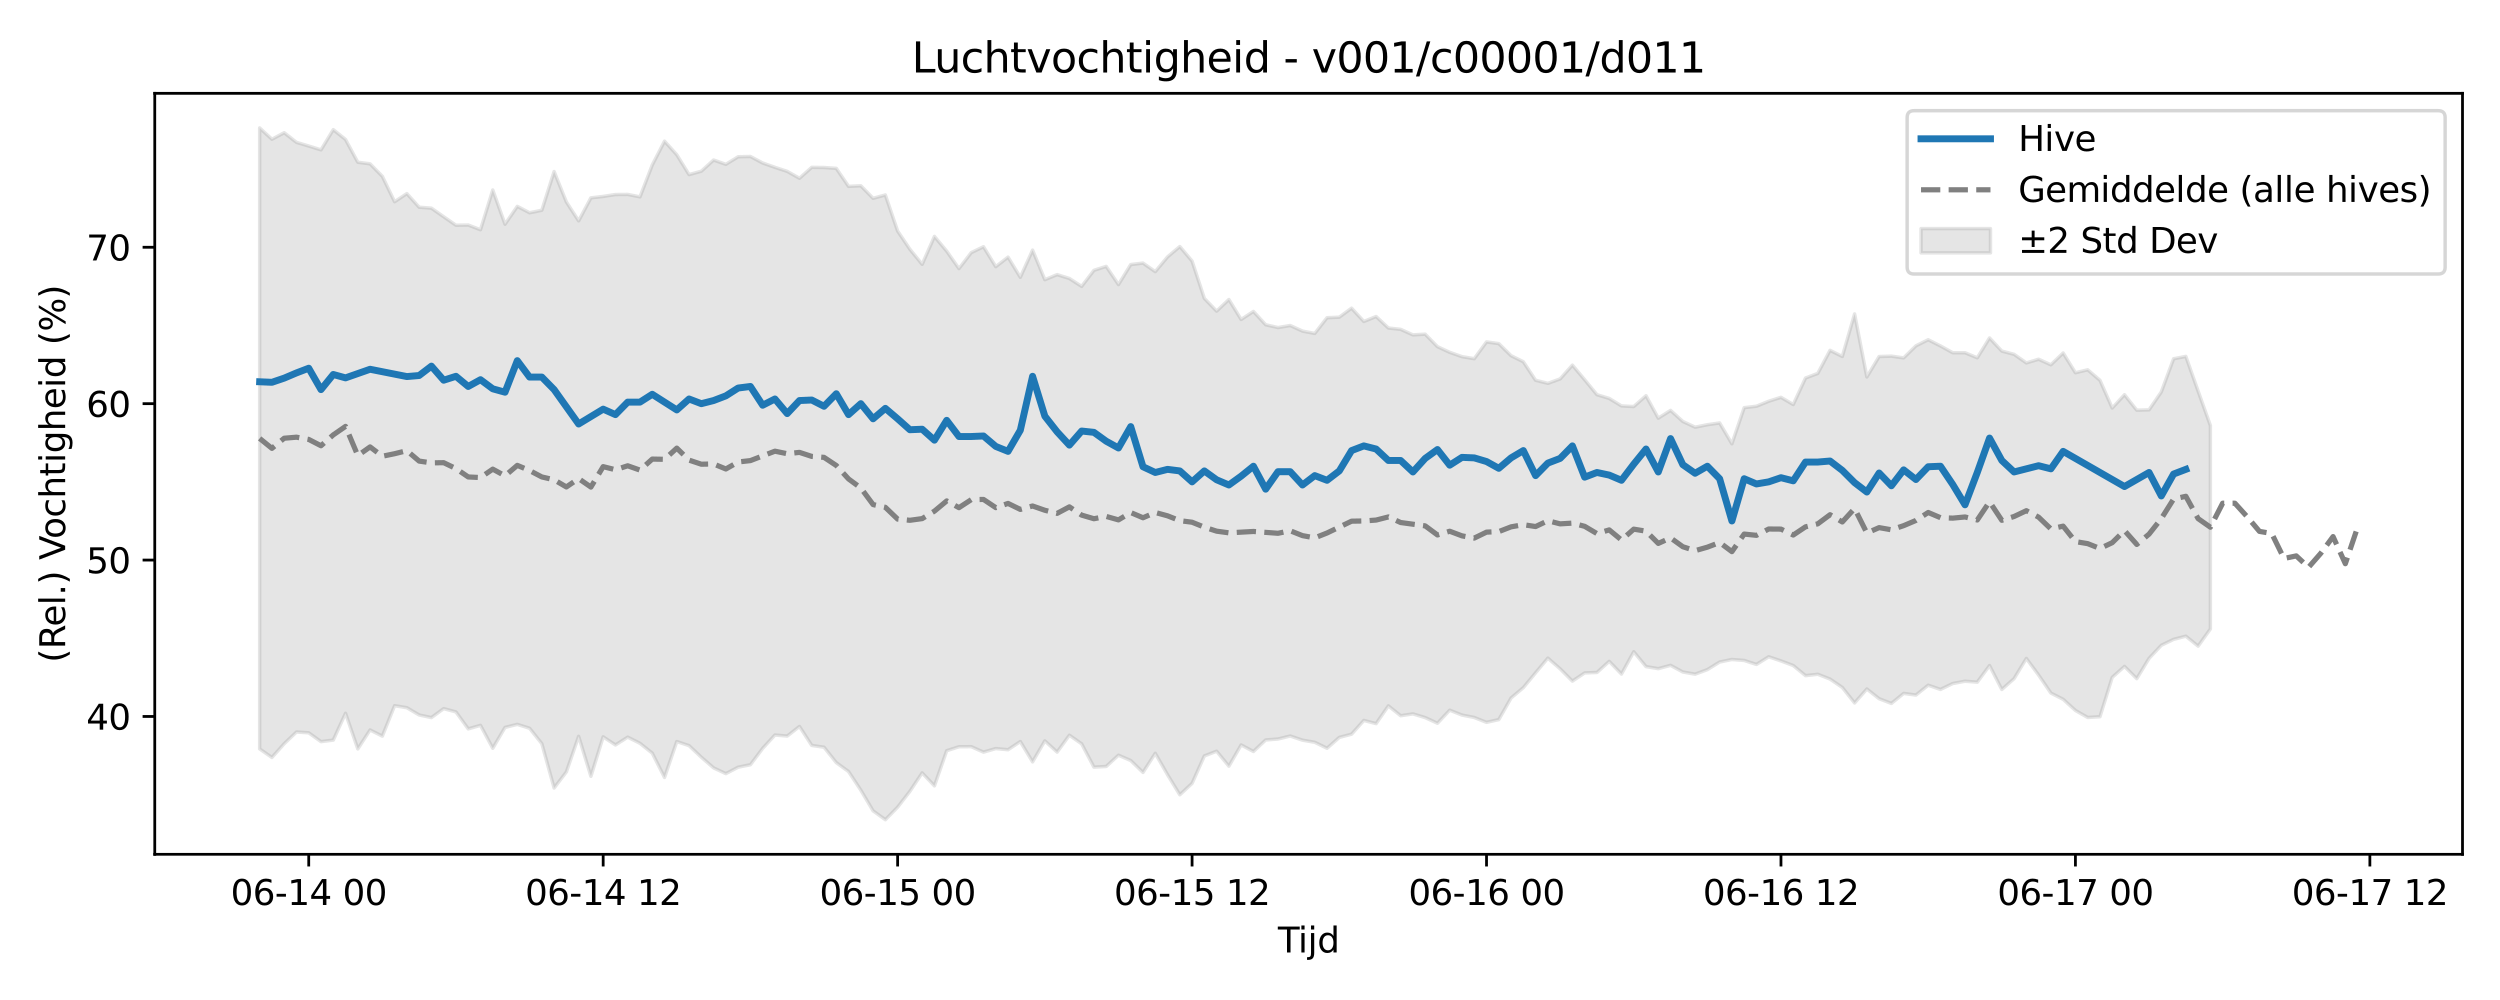 <?xml version="1.0" encoding="utf-8" standalone="no"?>
<!DOCTYPE svg PUBLIC "-//W3C//DTD SVG 1.1//EN"
  "http://www.w3.org/Graphics/SVG/1.1/DTD/svg11.dtd">
<svg xmlns:xlink="http://www.w3.org/1999/xlink" width="720pt" height="288pt" viewBox="0 0 720 288" xmlns="http://www.w3.org/2000/svg" version="1.1">
 <defs>
  <style type="text/css">*{stroke-linejoin: round; stroke-linecap: butt}</style>
 </defs>
 <g id="figure_1">
  <g id="patch_1">
   <path d="M 0 288 
L 720 288 
L 720 0 
L 0 0 
z
" style="fill: #ffffff"/>
  </g>
  <g id="axes_1">
   <g id="patch_2">
    <path d="M 44.57 246.04 
L 709.2 246.04 
L 709.2 26.88 
L 44.57 26.88 
z
" style="fill: #ffffff"/>
   </g>
   <g id="FillBetweenPolyCollection_1">
    <defs>
     <path id="m1eaa89fee4" d="M 74.78 -251.158 
L 74.78 -72.317 
L 78.314 -69.845 
L 81.847 -73.803 
L 85.381 -77.18 
L 88.914 -76.95 
L 92.447 -74.407 
L 95.981 -74.852 
L 99.514 -82.576 
L 103.048 -72.306 
L 106.581 -77.767 
L 110.114 -75.991 
L 113.648 -84.76 
L 117.181 -84.174 
L 120.714 -82.089 
L 124.248 -81.333 
L 127.781 -83.913 
L 131.315 -82.966 
L 134.848 -78.083 
L 138.381 -79.098 
L 141.915 -72.488 
L 145.448 -78.5 
L 148.982 -79.379 
L 152.515 -78.262 
L 156.048 -73.825 
L 159.582 -61.049 
L 163.115 -65.683 
L 166.649 -75.94 
L 170.182 -64.423 
L 173.715 -75.791 
L 177.249 -73.449 
L 180.782 -75.704 
L 184.315 -73.922 
L 187.849 -71.095 
L 191.382 -64.091 
L 194.916 -74.438 
L 198.449 -73.255 
L 201.982 -69.916 
L 205.516 -66.849 
L 209.049 -65.191 
L 212.583 -67.042 
L 216.116 -67.755 
L 219.649 -72.464 
L 223.183 -76.313 
L 226.716 -76.012 
L 230.249 -78.776 
L 233.783 -73.311 
L 237.316 -72.8 
L 240.85 -68.366 
L 244.383 -65.794 
L 247.916 -60.429 
L 251.45 -54.475 
L 254.983 -51.922 
L 258.517 -55.533 
L 262.05 -60.098 
L 265.583 -65.405 
L 269.117 -61.667 
L 272.65 -71.795 
L 276.183 -72.933 
L 279.717 -72.957 
L 283.25 -71.384 
L 286.784 -72.409 
L 290.317 -72.078 
L 293.85 -74.436 
L 297.384 -68.581 
L 300.917 -74.633 
L 304.451 -71.393 
L 307.984 -76.256 
L 311.517 -73.773 
L 315.051 -67.064 
L 318.584 -67.256 
L 322.118 -70.502 
L 325.651 -68.964 
L 329.184 -65.539 
L 332.718 -71.047 
L 336.251 -64.876 
L 339.784 -59.098 
L 343.318 -62.386 
L 346.851 -70.287 
L 350.385 -71.649 
L 353.918 -67.341 
L 357.451 -73.46 
L 360.985 -71.569 
L 364.518 -74.891 
L 368.052 -75.16 
L 371.585 -76.03 
L 375.118 -74.828 
L 378.652 -74.222 
L 382.185 -72.498 
L 385.718 -75.628 
L 389.252 -76.548 
L 392.785 -80.511 
L 396.319 -79.593 
L 399.852 -84.712 
L 403.385 -81.869 
L 406.919 -82.398 
L 410.452 -81.333 
L 413.986 -79.702 
L 417.519 -83.471 
L 421.052 -82.059 
L 424.586 -81.364 
L 428.119 -79.963 
L 431.652 -80.752 
L 435.186 -86.971 
L 438.719 -89.96 
L 442.253 -94.229 
L 445.786 -98.458 
L 449.319 -95.379 
L 452.853 -91.839 
L 456.386 -94.203 
L 459.92 -94.324 
L 463.453 -97.528 
L 466.986 -93.869 
L 470.52 -100.297 
L 474.053 -96.015 
L 477.587 -95.425 
L 481.12 -96.381 
L 484.653 -94.464 
L 488.187 -93.836 
L 491.72 -95.146 
L 495.253 -97.333 
L 498.787 -98.065 
L 502.32 -97.787 
L 505.854 -96.639 
L 509.387 -98.851 
L 512.92 -97.655 
L 516.454 -96.327 
L 519.987 -93.412 
L 523.521 -93.809 
L 527.054 -92.424 
L 530.587 -90.009 
L 534.121 -85.544 
L 537.654 -89.567 
L 541.187 -86.769 
L 544.721 -85.412 
L 548.254 -88.295 
L 551.788 -87.823 
L 555.321 -90.662 
L 558.854 -89.441 
L 562.388 -91.144 
L 565.921 -91.806 
L 569.455 -91.531 
L 572.988 -96.322 
L 576.521 -89.425 
L 580.055 -92.542 
L 583.588 -98.366 
L 587.121 -93.571 
L 590.655 -88.398 
L 594.188 -86.602 
L 597.722 -83.387 
L 601.255 -81.367 
L 604.788 -81.581 
L 608.322 -92.922 
L 611.855 -96.072 
L 615.389 -92.549 
L 618.922 -98.375 
L 622.455 -102.156 
L 625.989 -103.859 
L 629.522 -104.78 
L 633.056 -101.908 
L 636.589 -106.862 
L 636.589 -165.461 
L 636.589 -165.461 
L 633.056 -175.37 
L 629.522 -185.358 
L 625.989 -184.678 
L 622.455 -175.121 
L 618.922 -169.97 
L 615.389 -169.866 
L 611.855 -174.321 
L 608.322 -170.494 
L 604.788 -178.482 
L 601.255 -181.498 
L 597.722 -180.654 
L 594.188 -186.343 
L 590.655 -182.938 
L 587.121 -184.544 
L 583.588 -183.479 
L 580.055 -185.958 
L 576.521 -186.887 
L 572.988 -190.671 
L 569.455 -184.953 
L 565.921 -186.415 
L 562.388 -186.412 
L 558.854 -188.372 
L 555.321 -190.154 
L 551.788 -188.404 
L 548.254 -184.929 
L 544.721 -185.432 
L 541.187 -185.319 
L 537.654 -179.432 
L 534.121 -197.589 
L 530.587 -185.338 
L 527.054 -187.105 
L 523.521 -180.466 
L 519.987 -179.126 
L 516.454 -171.493 
L 512.92 -173.575 
L 509.387 -172.443 
L 505.854 -171.009 
L 502.32 -170.59 
L 498.787 -160.189 
L 495.253 -166.197 
L 491.72 -165.681 
L 488.187 -164.976 
L 484.653 -166.621 
L 481.12 -169.808 
L 477.587 -167.569 
L 474.053 -174.035 
L 470.52 -170.911 
L 466.986 -171.098 
L 463.453 -173.251 
L 459.92 -174.332 
L 456.386 -178.635 
L 452.853 -182.843 
L 449.319 -178.874 
L 445.786 -177.597 
L 442.253 -178.48 
L 438.719 -183.822 
L 435.186 -185.566 
L 431.652 -189.041 
L 428.119 -189.529 
L 424.586 -184.697 
L 421.052 -185.289 
L 417.519 -186.536 
L 413.986 -188.161 
L 410.452 -191.762 
L 406.919 -191.556 
L 403.385 -193.156 
L 399.852 -193.531 
L 396.319 -196.848 
L 392.785 -195.416 
L 389.252 -199.25 
L 385.718 -196.653 
L 382.185 -196.501 
L 378.652 -191.967 
L 375.118 -192.648 
L 371.585 -194.255 
L 368.052 -193.667 
L 364.518 -194.473 
L 360.985 -198.309 
L 357.451 -195.989 
L 353.918 -201.743 
L 350.385 -198.401 
L 346.851 -202.058 
L 343.318 -212.811 
L 339.784 -217 
L 336.251 -214.01 
L 332.718 -209.769 
L 329.184 -212.232 
L 325.651 -211.81 
L 322.118 -206.046 
L 318.584 -211.287 
L 315.051 -210.149 
L 311.517 -205.521 
L 307.984 -207.799 
L 304.451 -208.909 
L 300.917 -207.449 
L 297.384 -215.967 
L 293.85 -208.139 
L 290.317 -213.95 
L 286.784 -211.195 
L 283.25 -216.939 
L 279.717 -215.237 
L 276.183 -210.65 
L 272.65 -215.67 
L 269.117 -219.914 
L 265.583 -211.872 
L 262.05 -216.215 
L 258.517 -221.466 
L 254.983 -231.854 
L 251.45 -230.888 
L 247.916 -234.5 
L 244.383 -234.325 
L 240.85 -239.517 
L 237.316 -239.759 
L 233.783 -239.805 
L 230.249 -236.656 
L 226.716 -238.648 
L 223.183 -239.806 
L 219.649 -241.059 
L 216.116 -242.937 
L 212.583 -242.857 
L 209.049 -240.676 
L 205.516 -241.913 
L 201.982 -238.696 
L 198.449 -237.716 
L 194.916 -243.439 
L 191.382 -247.342 
L 187.849 -240.476 
L 184.315 -231.302 
L 180.782 -232.007 
L 177.249 -231.978 
L 173.715 -231.427 
L 170.182 -231.02 
L 166.649 -224.393 
L 163.115 -229.835 
L 159.582 -238.598 
L 156.048 -227.452 
L 152.515 -226.726 
L 148.982 -228.568 
L 145.448 -223.42 
L 141.915 -233.29 
L 138.381 -221.836 
L 134.848 -223.194 
L 131.315 -223.137 
L 127.781 -225.579 
L 124.248 -228.051 
L 120.714 -228.324 
L 117.181 -232.244 
L 113.648 -229.9 
L 110.114 -237.218 
L 106.581 -240.818 
L 103.048 -241.279 
L 99.514 -247.823 
L 95.981 -250.66 
L 92.447 -244.843 
L 88.914 -245.945 
L 85.381 -247.003 
L 81.847 -249.779 
L 78.314 -247.903 
L 74.78 -251.158 
z
" style="stroke: #808080; stroke-opacity: 0.2"/>
    </defs>
    <g clip-path="url(#p5f1dca888e)">
     <use xlink:href="#m1eaa89fee4" x="0" y="288" style="fill: #808080; fill-opacity: 0.2; stroke: #808080; stroke-opacity: 0.2"/>
    </g>
   </g>
   <g id="matplotlib.axis_1">
    <g id="xtick_1">
     <g id="line2d_1">
      <defs>
       <path id="ma0d81d7f20" d="M 0 0 
L 0 3.5 
" style="stroke: #000000; stroke-width: 0.8"/>
      </defs>
      <g>
       <use xlink:href="#ma0d81d7f20" x="88.914" y="246.04" style="stroke: #000000; stroke-width: 0.8"/>
      </g>
     </g>
     <g id="text_1">
      <!-- 06-14 00 -->
      <g transform="translate(66.434 260.638) scale(0.1 -0.1)">
       <defs>
        <path id="DejaVuSans-30" d="M 2034 4250 
Q 1547 4250 1301 3770 
Q 1056 3291 1056 2328 
Q 1056 1369 1301 889 
Q 1547 409 2034 409 
Q 2525 409 2770 889 
Q 3016 1369 3016 2328 
Q 3016 3291 2770 3770 
Q 2525 4250 2034 4250 
z
M 2034 4750 
Q 2819 4750 3233 4129 
Q 3647 3509 3647 2328 
Q 3647 1150 3233 529 
Q 2819 -91 2034 -91 
Q 1250 -91 836 529 
Q 422 1150 422 2328 
Q 422 3509 836 4129 
Q 1250 4750 2034 4750 
z
" transform="scale(0.016)"/>
        <path id="DejaVuSans-36" d="M 2113 2584 
Q 1688 2584 1439 2293 
Q 1191 2003 1191 1497 
Q 1191 994 1439 701 
Q 1688 409 2113 409 
Q 2538 409 2786 701 
Q 3034 994 3034 1497 
Q 3034 2003 2786 2293 
Q 2538 2584 2113 2584 
z
M 3366 4563 
L 3366 3988 
Q 3128 4100 2886 4159 
Q 2644 4219 2406 4219 
Q 1781 4219 1451 3797 
Q 1122 3375 1075 2522 
Q 1259 2794 1537 2939 
Q 1816 3084 2150 3084 
Q 2853 3084 3261 2657 
Q 3669 2231 3669 1497 
Q 3669 778 3244 343 
Q 2819 -91 2113 -91 
Q 1303 -91 875 529 
Q 447 1150 447 2328 
Q 447 3434 972 4092 
Q 1497 4750 2381 4750 
Q 2619 4750 2861 4703 
Q 3103 4656 3366 4563 
z
" transform="scale(0.016)"/>
        <path id="DejaVuSans-2d" d="M 313 2009 
L 1997 2009 
L 1997 1497 
L 313 1497 
L 313 2009 
z
" transform="scale(0.016)"/>
        <path id="DejaVuSans-31" d="M 794 531 
L 1825 531 
L 1825 4091 
L 703 3866 
L 703 4441 
L 1819 4666 
L 2450 4666 
L 2450 531 
L 3481 531 
L 3481 0 
L 794 0 
L 794 531 
z
" transform="scale(0.016)"/>
        <path id="DejaVuSans-34" d="M 2419 4116 
L 825 1625 
L 2419 1625 
L 2419 4116 
z
M 2253 4666 
L 3047 4666 
L 3047 1625 
L 3713 1625 
L 3713 1100 
L 3047 1100 
L 3047 0 
L 2419 0 
L 2419 1100 
L 313 1100 
L 313 1709 
L 2253 4666 
z
" transform="scale(0.016)"/>
        <path id="DejaVuSans-20" transform="scale(0.016)"/>
       </defs>
       <use xlink:href="#DejaVuSans-30"/>
       <use xlink:href="#DejaVuSans-36" transform="translate(63.623 0)"/>
       <use xlink:href="#DejaVuSans-2d" transform="translate(127.246 0)"/>
       <use xlink:href="#DejaVuSans-31" transform="translate(163.33 0)"/>
       <use xlink:href="#DejaVuSans-34" transform="translate(226.953 0)"/>
       <use xlink:href="#DejaVuSans-20" transform="translate(290.576 0)"/>
       <use xlink:href="#DejaVuSans-30" transform="translate(322.363 0)"/>
       <use xlink:href="#DejaVuSans-30" transform="translate(385.986 0)"/>
      </g>
     </g>
    </g>
    <g id="xtick_2">
     <g id="line2d_2">
      <g>
       <use xlink:href="#ma0d81d7f20" x="173.715" y="246.04" style="stroke: #000000; stroke-width: 0.8"/>
      </g>
     </g>
     <g id="text_2">
      <!-- 06-14 12 -->
      <g transform="translate(151.235 260.638) scale(0.1 -0.1)">
       <defs>
        <path id="DejaVuSans-32" d="M 1228 531 
L 3431 531 
L 3431 0 
L 469 0 
L 469 531 
Q 828 903 1448 1529 
Q 2069 2156 2228 2338 
Q 2531 2678 2651 2914 
Q 2772 3150 2772 3378 
Q 2772 3750 2511 3984 
Q 2250 4219 1831 4219 
Q 1534 4219 1204 4116 
Q 875 4013 500 3803 
L 500 4441 
Q 881 4594 1212 4672 
Q 1544 4750 1819 4750 
Q 2544 4750 2975 4387 
Q 3406 4025 3406 3419 
Q 3406 3131 3298 2873 
Q 3191 2616 2906 2266 
Q 2828 2175 2409 1742 
Q 1991 1309 1228 531 
z
" transform="scale(0.016)"/>
       </defs>
       <use xlink:href="#DejaVuSans-30"/>
       <use xlink:href="#DejaVuSans-36" transform="translate(63.623 0)"/>
       <use xlink:href="#DejaVuSans-2d" transform="translate(127.246 0)"/>
       <use xlink:href="#DejaVuSans-31" transform="translate(163.33 0)"/>
       <use xlink:href="#DejaVuSans-34" transform="translate(226.953 0)"/>
       <use xlink:href="#DejaVuSans-20" transform="translate(290.576 0)"/>
       <use xlink:href="#DejaVuSans-31" transform="translate(322.363 0)"/>
       <use xlink:href="#DejaVuSans-32" transform="translate(385.986 0)"/>
      </g>
     </g>
    </g>
    <g id="xtick_3">
     <g id="line2d_3">
      <g>
       <use xlink:href="#ma0d81d7f20" x="258.517" y="246.04" style="stroke: #000000; stroke-width: 0.8"/>
      </g>
     </g>
     <g id="text_3">
      <!-- 06-15 00 -->
      <g transform="translate(236.036 260.638) scale(0.1 -0.1)">
       <defs>
        <path id="DejaVuSans-35" d="M 691 4666 
L 3169 4666 
L 3169 4134 
L 1269 4134 
L 1269 2991 
Q 1406 3038 1543 3061 
Q 1681 3084 1819 3084 
Q 2600 3084 3056 2656 
Q 3513 2228 3513 1497 
Q 3513 744 3044 326 
Q 2575 -91 1722 -91 
Q 1428 -91 1123 -41 
Q 819 9 494 109 
L 494 744 
Q 775 591 1075 516 
Q 1375 441 1709 441 
Q 2250 441 2565 725 
Q 2881 1009 2881 1497 
Q 2881 1984 2565 2268 
Q 2250 2553 1709 2553 
Q 1456 2553 1204 2497 
Q 953 2441 691 2322 
L 691 4666 
z
" transform="scale(0.016)"/>
       </defs>
       <use xlink:href="#DejaVuSans-30"/>
       <use xlink:href="#DejaVuSans-36" transform="translate(63.623 0)"/>
       <use xlink:href="#DejaVuSans-2d" transform="translate(127.246 0)"/>
       <use xlink:href="#DejaVuSans-31" transform="translate(163.33 0)"/>
       <use xlink:href="#DejaVuSans-35" transform="translate(226.953 0)"/>
       <use xlink:href="#DejaVuSans-20" transform="translate(290.576 0)"/>
       <use xlink:href="#DejaVuSans-30" transform="translate(322.363 0)"/>
       <use xlink:href="#DejaVuSans-30" transform="translate(385.986 0)"/>
      </g>
     </g>
    </g>
    <g id="xtick_4">
     <g id="line2d_4">
      <g>
       <use xlink:href="#ma0d81d7f20" x="343.318" y="246.04" style="stroke: #000000; stroke-width: 0.8"/>
      </g>
     </g>
     <g id="text_4">
      <!-- 06-15 12 -->
      <g transform="translate(320.837 260.638) scale(0.1 -0.1)">
       <use xlink:href="#DejaVuSans-30"/>
       <use xlink:href="#DejaVuSans-36" transform="translate(63.623 0)"/>
       <use xlink:href="#DejaVuSans-2d" transform="translate(127.246 0)"/>
       <use xlink:href="#DejaVuSans-31" transform="translate(163.33 0)"/>
       <use xlink:href="#DejaVuSans-35" transform="translate(226.953 0)"/>
       <use xlink:href="#DejaVuSans-20" transform="translate(290.576 0)"/>
       <use xlink:href="#DejaVuSans-31" transform="translate(322.363 0)"/>
       <use xlink:href="#DejaVuSans-32" transform="translate(385.986 0)"/>
      </g>
     </g>
    </g>
    <g id="xtick_5">
     <g id="line2d_5">
      <g>
       <use xlink:href="#ma0d81d7f20" x="428.119" y="246.04" style="stroke: #000000; stroke-width: 0.8"/>
      </g>
     </g>
     <g id="text_5">
      <!-- 06-16 00 -->
      <g transform="translate(405.639 260.638) scale(0.1 -0.1)">
       <use xlink:href="#DejaVuSans-30"/>
       <use xlink:href="#DejaVuSans-36" transform="translate(63.623 0)"/>
       <use xlink:href="#DejaVuSans-2d" transform="translate(127.246 0)"/>
       <use xlink:href="#DejaVuSans-31" transform="translate(163.33 0)"/>
       <use xlink:href="#DejaVuSans-36" transform="translate(226.953 0)"/>
       <use xlink:href="#DejaVuSans-20" transform="translate(290.576 0)"/>
       <use xlink:href="#DejaVuSans-30" transform="translate(322.363 0)"/>
       <use xlink:href="#DejaVuSans-30" transform="translate(385.986 0)"/>
      </g>
     </g>
    </g>
    <g id="xtick_6">
     <g id="line2d_6">
      <g>
       <use xlink:href="#ma0d81d7f20" x="512.92" y="246.04" style="stroke: #000000; stroke-width: 0.8"/>
      </g>
     </g>
     <g id="text_6">
      <!-- 06-16 12 -->
      <g transform="translate(490.44 260.638) scale(0.1 -0.1)">
       <use xlink:href="#DejaVuSans-30"/>
       <use xlink:href="#DejaVuSans-36" transform="translate(63.623 0)"/>
       <use xlink:href="#DejaVuSans-2d" transform="translate(127.246 0)"/>
       <use xlink:href="#DejaVuSans-31" transform="translate(163.33 0)"/>
       <use xlink:href="#DejaVuSans-36" transform="translate(226.953 0)"/>
       <use xlink:href="#DejaVuSans-20" transform="translate(290.576 0)"/>
       <use xlink:href="#DejaVuSans-31" transform="translate(322.363 0)"/>
       <use xlink:href="#DejaVuSans-32" transform="translate(385.986 0)"/>
      </g>
     </g>
    </g>
    <g id="xtick_7">
     <g id="line2d_7">
      <g>
       <use xlink:href="#ma0d81d7f20" x="597.722" y="246.04" style="stroke: #000000; stroke-width: 0.8"/>
      </g>
     </g>
     <g id="text_7">
      <!-- 06-17 00 -->
      <g transform="translate(575.241 260.638) scale(0.1 -0.1)">
       <defs>
        <path id="DejaVuSans-37" d="M 525 4666 
L 3525 4666 
L 3525 4397 
L 1831 0 
L 1172 0 
L 2766 4134 
L 525 4134 
L 525 4666 
z
" transform="scale(0.016)"/>
       </defs>
       <use xlink:href="#DejaVuSans-30"/>
       <use xlink:href="#DejaVuSans-36" transform="translate(63.623 0)"/>
       <use xlink:href="#DejaVuSans-2d" transform="translate(127.246 0)"/>
       <use xlink:href="#DejaVuSans-31" transform="translate(163.33 0)"/>
       <use xlink:href="#DejaVuSans-37" transform="translate(226.953 0)"/>
       <use xlink:href="#DejaVuSans-20" transform="translate(290.576 0)"/>
       <use xlink:href="#DejaVuSans-30" transform="translate(322.363 0)"/>
       <use xlink:href="#DejaVuSans-30" transform="translate(385.986 0)"/>
      </g>
     </g>
    </g>
    <g id="xtick_8">
     <g id="line2d_8">
      <g>
       <use xlink:href="#ma0d81d7f20" x="682.523" y="246.04" style="stroke: #000000; stroke-width: 0.8"/>
      </g>
     </g>
     <g id="text_8">
      <!-- 06-17 12 -->
      <g transform="translate(660.042 260.638) scale(0.1 -0.1)">
       <use xlink:href="#DejaVuSans-30"/>
       <use xlink:href="#DejaVuSans-36" transform="translate(63.623 0)"/>
       <use xlink:href="#DejaVuSans-2d" transform="translate(127.246 0)"/>
       <use xlink:href="#DejaVuSans-31" transform="translate(163.33 0)"/>
       <use xlink:href="#DejaVuSans-37" transform="translate(226.953 0)"/>
       <use xlink:href="#DejaVuSans-20" transform="translate(290.576 0)"/>
       <use xlink:href="#DejaVuSans-31" transform="translate(322.363 0)"/>
       <use xlink:href="#DejaVuSans-32" transform="translate(385.986 0)"/>
      </g>
     </g>
    </g>
    <g id="text_9">
     <!-- Tijd -->
     <g transform="translate(368.035 274.317) scale(0.1 -0.1)">
      <defs>
       <path id="DejaVuSans-54" d="M -19 4666 
L 3928 4666 
L 3928 4134 
L 2272 4134 
L 2272 0 
L 1638 0 
L 1638 4134 
L -19 4134 
L -19 4666 
z
" transform="scale(0.016)"/>
       <path id="DejaVuSans-69" d="M 603 3500 
L 1178 3500 
L 1178 0 
L 603 0 
L 603 3500 
z
M 603 4863 
L 1178 4863 
L 1178 4134 
L 603 4134 
L 603 4863 
z
" transform="scale(0.016)"/>
       <path id="DejaVuSans-6a" d="M 603 3500 
L 1178 3500 
L 1178 -63 
Q 1178 -731 923 -1031 
Q 669 -1331 103 -1331 
L -116 -1331 
L -116 -844 
L 38 -844 
Q 366 -844 484 -692 
Q 603 -541 603 -63 
L 603 3500 
z
M 603 4863 
L 1178 4863 
L 1178 4134 
L 603 4134 
L 603 4863 
z
" transform="scale(0.016)"/>
       <path id="DejaVuSans-64" d="M 2906 2969 
L 2906 4863 
L 3481 4863 
L 3481 0 
L 2906 0 
L 2906 525 
Q 2725 213 2448 61 
Q 2172 -91 1784 -91 
Q 1150 -91 751 415 
Q 353 922 353 1747 
Q 353 2572 751 3078 
Q 1150 3584 1784 3584 
Q 2172 3584 2448 3432 
Q 2725 3281 2906 2969 
z
M 947 1747 
Q 947 1113 1208 752 
Q 1469 391 1925 391 
Q 2381 391 2643 752 
Q 2906 1113 2906 1747 
Q 2906 2381 2643 2742 
Q 2381 3103 1925 3103 
Q 1469 3103 1208 2742 
Q 947 2381 947 1747 
z
" transform="scale(0.016)"/>
      </defs>
      <use xlink:href="#DejaVuSans-54"/>
      <use xlink:href="#DejaVuSans-69" transform="translate(57.959 0)"/>
      <use xlink:href="#DejaVuSans-6a" transform="translate(85.742 0)"/>
      <use xlink:href="#DejaVuSans-64" transform="translate(113.525 0)"/>
     </g>
    </g>
   </g>
   <g id="matplotlib.axis_2">
    <g id="ytick_1">
     <g id="line2d_9">
      <defs>
       <path id="m0da2323f98" d="M 0 0 
L -3.5 0 
" style="stroke: #000000; stroke-width: 0.8"/>
      </defs>
      <g>
       <use xlink:href="#m0da2323f98" x="44.57" y="206.336" style="stroke: #000000; stroke-width: 0.8"/>
      </g>
     </g>
     <g id="text_10">
      <!-- 40 -->
      <g transform="translate(24.845 210.135) scale(0.1 -0.1)">
       <use xlink:href="#DejaVuSans-34"/>
       <use xlink:href="#DejaVuSans-30" transform="translate(63.623 0)"/>
      </g>
     </g>
    </g>
    <g id="ytick_2">
     <g id="line2d_10">
      <g>
       <use xlink:href="#m0da2323f98" x="44.57" y="161.297" style="stroke: #000000; stroke-width: 0.8"/>
      </g>
     </g>
     <g id="text_11">
      <!-- 50 -->
      <g transform="translate(24.845 165.096) scale(0.1 -0.1)">
       <use xlink:href="#DejaVuSans-35"/>
       <use xlink:href="#DejaVuSans-30" transform="translate(63.623 0)"/>
      </g>
     </g>
    </g>
    <g id="ytick_3">
     <g id="line2d_11">
      <g>
       <use xlink:href="#m0da2323f98" x="44.57" y="116.257" style="stroke: #000000; stroke-width: 0.8"/>
      </g>
     </g>
     <g id="text_12">
      <!-- 60 -->
      <g transform="translate(24.845 120.057) scale(0.1 -0.1)">
       <use xlink:href="#DejaVuSans-36"/>
       <use xlink:href="#DejaVuSans-30" transform="translate(63.623 0)"/>
      </g>
     </g>
    </g>
    <g id="ytick_4">
     <g id="line2d_12">
      <g>
       <use xlink:href="#m0da2323f98" x="44.57" y="71.218" style="stroke: #000000; stroke-width: 0.8"/>
      </g>
     </g>
     <g id="text_13">
      <!-- 70 -->
      <g transform="translate(24.845 75.018) scale(0.1 -0.1)">
       <use xlink:href="#DejaVuSans-37"/>
       <use xlink:href="#DejaVuSans-30" transform="translate(63.623 0)"/>
      </g>
     </g>
    </g>
    <g id="text_14">
     <!-- (Rel.) Vochtigheid (%) -->
     <g transform="translate(18.765 190.838) rotate(-90) scale(0.1 -0.1)">
      <defs>
       <path id="DejaVuSans-28" d="M 1984 4856 
Q 1566 4138 1362 3434 
Q 1159 2731 1159 2009 
Q 1159 1288 1364 580 
Q 1569 -128 1984 -844 
L 1484 -844 
Q 1016 -109 783 600 
Q 550 1309 550 2009 
Q 550 2706 781 3412 
Q 1013 4119 1484 4856 
L 1984 4856 
z
" transform="scale(0.016)"/>
       <path id="DejaVuSans-52" d="M 2841 2188 
Q 3044 2119 3236 1894 
Q 3428 1669 3622 1275 
L 4263 0 
L 3584 0 
L 2988 1197 
Q 2756 1666 2539 1819 
Q 2322 1972 1947 1972 
L 1259 1972 
L 1259 0 
L 628 0 
L 628 4666 
L 2053 4666 
Q 2853 4666 3247 4331 
Q 3641 3997 3641 3322 
Q 3641 2881 3436 2590 
Q 3231 2300 2841 2188 
z
M 1259 4147 
L 1259 2491 
L 2053 2491 
Q 2509 2491 2742 2702 
Q 2975 2913 2975 3322 
Q 2975 3731 2742 3939 
Q 2509 4147 2053 4147 
L 1259 4147 
z
" transform="scale(0.016)"/>
       <path id="DejaVuSans-65" d="M 3597 1894 
L 3597 1613 
L 953 1613 
Q 991 1019 1311 708 
Q 1631 397 2203 397 
Q 2534 397 2845 478 
Q 3156 559 3463 722 
L 3463 178 
Q 3153 47 2828 -22 
Q 2503 -91 2169 -91 
Q 1331 -91 842 396 
Q 353 884 353 1716 
Q 353 2575 817 3079 
Q 1281 3584 2069 3584 
Q 2775 3584 3186 3129 
Q 3597 2675 3597 1894 
z
M 3022 2063 
Q 3016 2534 2758 2815 
Q 2500 3097 2075 3097 
Q 1594 3097 1305 2825 
Q 1016 2553 972 2059 
L 3022 2063 
z
" transform="scale(0.016)"/>
       <path id="DejaVuSans-6c" d="M 603 4863 
L 1178 4863 
L 1178 0 
L 603 0 
L 603 4863 
z
" transform="scale(0.016)"/>
       <path id="DejaVuSans-2e" d="M 684 794 
L 1344 794 
L 1344 0 
L 684 0 
L 684 794 
z
" transform="scale(0.016)"/>
       <path id="DejaVuSans-29" d="M 513 4856 
L 1013 4856 
Q 1481 4119 1714 3412 
Q 1947 2706 1947 2009 
Q 1947 1309 1714 600 
Q 1481 -109 1013 -844 
L 513 -844 
Q 928 -128 1133 580 
Q 1338 1288 1338 2009 
Q 1338 2731 1133 3434 
Q 928 4138 513 4856 
z
" transform="scale(0.016)"/>
       <path id="DejaVuSans-56" d="M 1831 0 
L 50 4666 
L 709 4666 
L 2188 738 
L 3669 4666 
L 4325 4666 
L 2547 0 
L 1831 0 
z
" transform="scale(0.016)"/>
       <path id="DejaVuSans-6f" d="M 1959 3097 
Q 1497 3097 1228 2736 
Q 959 2375 959 1747 
Q 959 1119 1226 758 
Q 1494 397 1959 397 
Q 2419 397 2687 759 
Q 2956 1122 2956 1747 
Q 2956 2369 2687 2733 
Q 2419 3097 1959 3097 
z
M 1959 3584 
Q 2709 3584 3137 3096 
Q 3566 2609 3566 1747 
Q 3566 888 3137 398 
Q 2709 -91 1959 -91 
Q 1206 -91 779 398 
Q 353 888 353 1747 
Q 353 2609 779 3096 
Q 1206 3584 1959 3584 
z
" transform="scale(0.016)"/>
       <path id="DejaVuSans-63" d="M 3122 3366 
L 3122 2828 
Q 2878 2963 2633 3030 
Q 2388 3097 2138 3097 
Q 1578 3097 1268 2742 
Q 959 2388 959 1747 
Q 959 1106 1268 751 
Q 1578 397 2138 397 
Q 2388 397 2633 464 
Q 2878 531 3122 666 
L 3122 134 
Q 2881 22 2623 -34 
Q 2366 -91 2075 -91 
Q 1284 -91 818 406 
Q 353 903 353 1747 
Q 353 2603 823 3093 
Q 1294 3584 2113 3584 
Q 2378 3584 2631 3529 
Q 2884 3475 3122 3366 
z
" transform="scale(0.016)"/>
       <path id="DejaVuSans-68" d="M 3513 2113 
L 3513 0 
L 2938 0 
L 2938 2094 
Q 2938 2591 2744 2837 
Q 2550 3084 2163 3084 
Q 1697 3084 1428 2787 
Q 1159 2491 1159 1978 
L 1159 0 
L 581 0 
L 581 4863 
L 1159 4863 
L 1159 2956 
Q 1366 3272 1645 3428 
Q 1925 3584 2291 3584 
Q 2894 3584 3203 3211 
Q 3513 2838 3513 2113 
z
" transform="scale(0.016)"/>
       <path id="DejaVuSans-74" d="M 1172 4494 
L 1172 3500 
L 2356 3500 
L 2356 3053 
L 1172 3053 
L 1172 1153 
Q 1172 725 1289 603 
Q 1406 481 1766 481 
L 2356 481 
L 2356 0 
L 1766 0 
Q 1100 0 847 248 
Q 594 497 594 1153 
L 594 3053 
L 172 3053 
L 172 3500 
L 594 3500 
L 594 4494 
L 1172 4494 
z
" transform="scale(0.016)"/>
       <path id="DejaVuSans-67" d="M 2906 1791 
Q 2906 2416 2648 2759 
Q 2391 3103 1925 3103 
Q 1463 3103 1205 2759 
Q 947 2416 947 1791 
Q 947 1169 1205 825 
Q 1463 481 1925 481 
Q 2391 481 2648 825 
Q 2906 1169 2906 1791 
z
M 3481 434 
Q 3481 -459 3084 -895 
Q 2688 -1331 1869 -1331 
Q 1566 -1331 1297 -1286 
Q 1028 -1241 775 -1147 
L 775 -588 
Q 1028 -725 1275 -790 
Q 1522 -856 1778 -856 
Q 2344 -856 2625 -561 
Q 2906 -266 2906 331 
L 2906 616 
Q 2728 306 2450 153 
Q 2172 0 1784 0 
Q 1141 0 747 490 
Q 353 981 353 1791 
Q 353 2603 747 3093 
Q 1141 3584 1784 3584 
Q 2172 3584 2450 3431 
Q 2728 3278 2906 2969 
L 2906 3500 
L 3481 3500 
L 3481 434 
z
" transform="scale(0.016)"/>
       <path id="DejaVuSans-25" d="M 4653 2053 
Q 4381 2053 4226 1822 
Q 4072 1591 4072 1178 
Q 4072 772 4226 539 
Q 4381 306 4653 306 
Q 4919 306 5073 539 
Q 5228 772 5228 1178 
Q 5228 1588 5073 1820 
Q 4919 2053 4653 2053 
z
M 4653 2450 
Q 5147 2450 5437 2106 
Q 5728 1763 5728 1178 
Q 5728 594 5436 251 
Q 5144 -91 4653 -91 
Q 4153 -91 3862 251 
Q 3572 594 3572 1178 
Q 3572 1766 3864 2108 
Q 4156 2450 4653 2450 
z
M 1428 4353 
Q 1159 4353 1004 4120 
Q 850 3888 850 3481 
Q 850 3069 1003 2837 
Q 1156 2606 1428 2606 
Q 1700 2606 1854 2837 
Q 2009 3069 2009 3481 
Q 2009 3884 1853 4118 
Q 1697 4353 1428 4353 
z
M 4250 4750 
L 4750 4750 
L 1831 -91 
L 1331 -91 
L 4250 4750 
z
M 1428 4750 
Q 1922 4750 2215 4408 
Q 2509 4066 2509 3481 
Q 2509 2891 2217 2550 
Q 1925 2209 1428 2209 
Q 931 2209 642 2551 
Q 353 2894 353 3481 
Q 353 4063 643 4406 
Q 934 4750 1428 4750 
z
" transform="scale(0.016)"/>
      </defs>
      <use xlink:href="#DejaVuSans-28"/>
      <use xlink:href="#DejaVuSans-52" transform="translate(39.014 0)"/>
      <use xlink:href="#DejaVuSans-65" transform="translate(103.996 0)"/>
      <use xlink:href="#DejaVuSans-6c" transform="translate(165.52 0)"/>
      <use xlink:href="#DejaVuSans-2e" transform="translate(193.303 0)"/>
      <use xlink:href="#DejaVuSans-29" transform="translate(225.09 0)"/>
      <use xlink:href="#DejaVuSans-20" transform="translate(264.104 0)"/>
      <use xlink:href="#DejaVuSans-56" transform="translate(295.891 0)"/>
      <use xlink:href="#DejaVuSans-6f" transform="translate(356.549 0)"/>
      <use xlink:href="#DejaVuSans-63" transform="translate(417.73 0)"/>
      <use xlink:href="#DejaVuSans-68" transform="translate(472.711 0)"/>
      <use xlink:href="#DejaVuSans-74" transform="translate(536.09 0)"/>
      <use xlink:href="#DejaVuSans-69" transform="translate(575.299 0)"/>
      <use xlink:href="#DejaVuSans-67" transform="translate(603.082 0)"/>
      <use xlink:href="#DejaVuSans-68" transform="translate(666.559 0)"/>
      <use xlink:href="#DejaVuSans-65" transform="translate(729.938 0)"/>
      <use xlink:href="#DejaVuSans-69" transform="translate(791.461 0)"/>
      <use xlink:href="#DejaVuSans-64" transform="translate(819.244 0)"/>
      <use xlink:href="#DejaVuSans-20" transform="translate(882.721 0)"/>
      <use xlink:href="#DejaVuSans-28" transform="translate(914.508 0)"/>
      <use xlink:href="#DejaVuSans-25" transform="translate(953.521 0)"/>
      <use xlink:href="#DejaVuSans-29" transform="translate(1048.541 0)"/>
     </g>
    </g>
   </g>
   <g id="line2d_13">
    <path d="M 74.78 109.952 
L 78.314 110.102 
L 81.847 108.901 
L 85.381 107.4 
L 88.914 106.049 
L 92.447 112.204 
L 95.981 107.85 
L 99.514 108.826 
L 106.581 106.349 
L 117.181 108.451 
L 120.714 108.15 
L 124.248 105.448 
L 127.781 109.502 
L 131.315 108.376 
L 134.848 111.303 
L 138.381 109.351 
L 141.915 111.979 
L 145.448 112.955 
L 148.982 103.872 
L 152.515 108.601 
L 156.048 108.601 
L 159.582 112.204 
L 166.649 122.113 
L 173.715 117.834 
L 177.249 119.41 
L 180.782 115.807 
L 184.315 115.807 
L 187.849 113.555 
L 194.916 118.059 
L 198.449 114.906 
L 201.982 116.257 
L 205.516 115.357 
L 209.049 114.006 
L 212.583 111.754 
L 216.116 111.303 
L 219.649 116.708 
L 223.183 114.906 
L 226.716 119.11 
L 230.249 115.357 
L 233.783 115.207 
L 237.316 117.008 
L 240.85 113.405 
L 244.383 119.41 
L 247.916 116.257 
L 251.45 120.611 
L 254.983 117.609 
L 258.517 120.611 
L 262.05 123.764 
L 265.583 123.614 
L 269.117 126.767 
L 272.65 121.062 
L 276.183 125.716 
L 279.717 125.716 
L 283.25 125.566 
L 286.784 128.568 
L 290.317 129.994 
L 293.85 123.914 
L 297.384 108.376 
L 300.917 119.861 
L 304.451 124.365 
L 307.984 128.193 
L 311.517 124.139 
L 315.051 124.515 
L 318.584 127.067 
L 322.118 129.019 
L 325.651 122.863 
L 329.184 134.423 
L 332.718 136.075 
L 336.251 135.174 
L 339.784 135.624 
L 343.318 138.777 
L 346.851 135.624 
L 350.385 138.176 
L 353.918 139.678 
L 357.451 137.126 
L 360.985 134.273 
L 364.518 140.879 
L 368.052 135.849 
L 371.585 135.849 
L 375.118 139.678 
L 378.652 136.975 
L 382.185 138.327 
L 385.718 135.624 
L 389.252 129.769 
L 392.785 128.418 
L 396.319 129.319 
L 399.852 132.622 
L 403.385 132.622 
L 406.919 135.925 
L 410.452 132.021 
L 413.986 129.469 
L 417.519 133.973 
L 421.052 131.721 
L 424.586 131.871 
L 428.119 132.922 
L 431.652 134.874 
L 435.186 131.871 
L 438.719 129.769 
L 442.253 136.975 
L 445.786 133.372 
L 449.319 132.021 
L 452.853 128.418 
L 456.386 137.426 
L 459.92 136.075 
L 463.453 136.825 
L 466.986 138.327 
L 470.52 133.673 
L 474.053 129.319 
L 477.587 135.925 
L 481.12 126.316 
L 484.653 133.823 
L 488.187 136.3 
L 491.72 134.273 
L 495.253 137.876 
L 498.787 150.037 
L 502.32 137.876 
L 505.854 139.378 
L 509.387 138.777 
L 512.92 137.576 
L 516.454 138.477 
L 519.987 133.072 
L 523.521 133.072 
L 527.054 132.772 
L 530.587 135.474 
L 534.121 139.002 
L 537.654 141.705 
L 541.187 136.225 
L 544.721 139.903 
L 548.254 135.324 
L 551.788 138.101 
L 555.321 134.423 
L 558.854 134.273 
L 562.388 139.528 
L 565.921 145.383 
L 569.455 136.075 
L 572.988 126.166 
L 576.521 132.622 
L 580.055 135.925 
L 587.121 134.123 
L 590.655 135.024 
L 594.188 129.994 
L 611.855 140.128 
L 618.922 136.075 
L 622.455 142.831 
L 625.989 136.525 
L 629.522 135.174 
L 629.522 135.174 
" clip-path="url(#p5f1dca888e)" style="fill: none; stroke: #1f77b4; stroke-width: 2; stroke-linecap: square"/>
   </g>
   <g id="line2d_14">
    <path d="M 74.78 126.263 
L 78.314 129.126 
L 81.847 126.209 
L 85.381 125.909 
L 88.914 126.552 
L 92.447 128.375 
L 95.981 125.244 
L 99.514 122.801 
L 103.048 131.208 
L 106.581 128.708 
L 110.114 131.396 
L 113.648 130.67 
L 117.181 129.791 
L 120.714 132.793 
L 124.248 133.308 
L 127.781 133.254 
L 131.315 134.949 
L 134.848 137.362 
L 138.381 137.533 
L 141.915 135.111 
L 145.448 137.04 
L 148.982 134.026 
L 152.515 135.506 
L 156.048 137.362 
L 159.582 138.176 
L 163.115 140.241 
L 166.649 137.833 
L 170.182 140.278 
L 173.715 134.391 
L 177.249 135.286 
L 180.782 134.144 
L 184.315 135.388 
L 187.849 132.214 
L 191.382 132.284 
L 194.916 129.061 
L 198.449 132.514 
L 201.982 133.694 
L 205.516 133.619 
L 209.049 135.067 
L 212.583 133.051 
L 216.116 132.654 
L 223.183 129.941 
L 226.716 130.67 
L 230.249 130.284 
L 233.783 131.442 
L 237.316 131.721 
L 240.85 134.059 
L 244.383 137.941 
L 247.916 140.536 
L 251.45 145.318 
L 254.983 146.112 
L 258.517 149.501 
L 262.05 149.844 
L 265.583 149.361 
L 269.117 147.209 
L 272.65 144.267 
L 276.183 146.208 
L 279.717 143.903 
L 283.25 143.839 
L 286.784 146.198 
L 290.317 144.986 
L 293.85 146.712 
L 297.384 145.726 
L 300.917 146.959 
L 304.451 147.849 
L 307.984 145.973 
L 311.517 148.353 
L 315.051 149.393 
L 318.584 148.729 
L 322.118 149.726 
L 325.651 147.613 
L 329.184 149.115 
L 332.718 147.592 
L 336.251 148.557 
L 339.784 149.951 
L 343.318 150.401 
L 346.851 151.828 
L 350.385 152.975 
L 353.918 153.458 
L 360.985 153.061 
L 368.052 153.586 
L 371.585 152.857 
L 375.118 154.262 
L 378.652 154.905 
L 382.185 153.501 
L 389.252 150.101 
L 392.785 150.037 
L 396.319 149.779 
L 399.852 148.879 
L 403.385 150.487 
L 410.452 151.452 
L 413.986 154.069 
L 417.519 152.996 
L 421.052 154.326 
L 424.586 154.97 
L 428.119 153.254 
L 431.652 153.104 
L 435.186 151.731 
L 438.719 151.109 
L 442.253 151.645 
L 445.786 149.972 
L 449.319 150.873 
L 452.853 150.659 
L 456.386 151.581 
L 459.92 153.672 
L 463.453 152.61 
L 466.986 155.517 
L 470.52 152.396 
L 474.053 152.975 
L 477.587 156.503 
L 481.12 154.905 
L 484.653 157.458 
L 488.187 158.594 
L 491.72 157.586 
L 495.253 156.235 
L 498.787 158.873 
L 502.32 153.811 
L 505.854 154.176 
L 509.387 152.353 
L 512.92 152.385 
L 516.454 154.09 
L 519.987 151.731 
L 523.521 150.863 
L 527.054 148.235 
L 530.587 150.326 
L 534.121 146.434 
L 537.654 153.501 
L 541.187 151.956 
L 544.721 152.578 
L 548.254 151.388 
L 551.788 149.887 
L 555.321 147.592 
L 558.854 149.093 
L 562.388 149.222 
L 565.921 148.889 
L 569.455 149.758 
L 572.988 144.503 
L 576.521 149.844 
L 580.055 148.75 
L 583.588 147.077 
L 587.121 148.943 
L 590.655 152.332 
L 594.188 151.527 
L 597.722 155.979 
L 601.255 156.567 
L 604.788 157.969 
L 608.322 156.292 
L 611.855 152.803 
L 615.389 156.793 
L 618.922 153.828 
L 622.455 149.361 
L 625.989 143.731 
L 629.522 142.931 
L 633.056 149.361 
L 636.589 151.838 
L 640.122 144.932 
L 643.656 144.932 
L 647.189 148.836 
L 650.722 153.039 
L 654.256 153.64 
L 657.789 160.846 
L 661.323 160.096 
L 664.856 163.398 
L 668.389 159.345 
L 671.923 154.541 
L 675.456 162.347 
L 678.99 151.838 
L 678.99 151.838 
" clip-path="url(#p5f1dca888e)" style="fill: none; stroke-dasharray: 5.55,2.4; stroke-dashoffset: 0; stroke: #808080; stroke-width: 1.5"/>
   </g>
   <g id="patch_3">
    <path d="M 44.57 246.04 
L 44.57 26.88 
" style="fill: none; stroke: #000000; stroke-width: 0.8; stroke-linejoin: miter; stroke-linecap: square"/>
   </g>
   <g id="patch_4">
    <path d="M 709.2 246.04 
L 709.2 26.88 
" style="fill: none; stroke: #000000; stroke-width: 0.8; stroke-linejoin: miter; stroke-linecap: square"/>
   </g>
   <g id="patch_5">
    <path d="M 44.57 246.04 
L 709.2 246.04 
" style="fill: none; stroke: #000000; stroke-width: 0.8; stroke-linejoin: miter; stroke-linecap: square"/>
   </g>
   <g id="patch_6">
    <path d="M 44.57 26.88 
L 709.2 26.88 
" style="fill: none; stroke: #000000; stroke-width: 0.8; stroke-linejoin: miter; stroke-linecap: square"/>
   </g>
   <g id="text_15">
    <!-- Luchtvochtigheid - v001/c00001/d011 -->
    <g transform="translate(262.595 20.88) scale(0.12 -0.12)">
     <defs>
      <path id="DejaVuSans-4c" d="M 628 4666 
L 1259 4666 
L 1259 531 
L 3531 531 
L 3531 0 
L 628 0 
L 628 4666 
z
" transform="scale(0.016)"/>
      <path id="DejaVuSans-75" d="M 544 1381 
L 544 3500 
L 1119 3500 
L 1119 1403 
Q 1119 906 1312 657 
Q 1506 409 1894 409 
Q 2359 409 2629 706 
Q 2900 1003 2900 1516 
L 2900 3500 
L 3475 3500 
L 3475 0 
L 2900 0 
L 2900 538 
Q 2691 219 2414 64 
Q 2138 -91 1772 -91 
Q 1169 -91 856 284 
Q 544 659 544 1381 
z
M 1991 3584 
L 1991 3584 
z
" transform="scale(0.016)"/>
      <path id="DejaVuSans-76" d="M 191 3500 
L 800 3500 
L 1894 563 
L 2988 3500 
L 3597 3500 
L 2284 0 
L 1503 0 
L 191 3500 
z
" transform="scale(0.016)"/>
      <path id="DejaVuSans-2f" d="M 1625 4666 
L 2156 4666 
L 531 -594 
L 0 -594 
L 1625 4666 
z
" transform="scale(0.016)"/>
     </defs>
     <use xlink:href="#DejaVuSans-4c"/>
     <use xlink:href="#DejaVuSans-75" transform="translate(53.963 0)"/>
     <use xlink:href="#DejaVuSans-63" transform="translate(117.342 0)"/>
     <use xlink:href="#DejaVuSans-68" transform="translate(172.322 0)"/>
     <use xlink:href="#DejaVuSans-74" transform="translate(235.701 0)"/>
     <use xlink:href="#DejaVuSans-76" transform="translate(274.91 0)"/>
     <use xlink:href="#DejaVuSans-6f" transform="translate(334.09 0)"/>
     <use xlink:href="#DejaVuSans-63" transform="translate(395.271 0)"/>
     <use xlink:href="#DejaVuSans-68" transform="translate(450.252 0)"/>
     <use xlink:href="#DejaVuSans-74" transform="translate(513.631 0)"/>
     <use xlink:href="#DejaVuSans-69" transform="translate(552.84 0)"/>
     <use xlink:href="#DejaVuSans-67" transform="translate(580.623 0)"/>
     <use xlink:href="#DejaVuSans-68" transform="translate(644.1 0)"/>
     <use xlink:href="#DejaVuSans-65" transform="translate(707.479 0)"/>
     <use xlink:href="#DejaVuSans-69" transform="translate(769.002 0)"/>
     <use xlink:href="#DejaVuSans-64" transform="translate(796.785 0)"/>
     <use xlink:href="#DejaVuSans-20" transform="translate(860.262 0)"/>
     <use xlink:href="#DejaVuSans-2d" transform="translate(892.049 0)"/>
     <use xlink:href="#DejaVuSans-20" transform="translate(928.133 0)"/>
     <use xlink:href="#DejaVuSans-76" transform="translate(959.92 0)"/>
     <use xlink:href="#DejaVuSans-30" transform="translate(1019.1 0)"/>
     <use xlink:href="#DejaVuSans-30" transform="translate(1082.723 0)"/>
     <use xlink:href="#DejaVuSans-31" transform="translate(1146.346 0)"/>
     <use xlink:href="#DejaVuSans-2f" transform="translate(1209.969 0)"/>
     <use xlink:href="#DejaVuSans-63" transform="translate(1243.66 0)"/>
     <use xlink:href="#DejaVuSans-30" transform="translate(1298.641 0)"/>
     <use xlink:href="#DejaVuSans-30" transform="translate(1362.264 0)"/>
     <use xlink:href="#DejaVuSans-30" transform="translate(1425.887 0)"/>
     <use xlink:href="#DejaVuSans-30" transform="translate(1489.51 0)"/>
     <use xlink:href="#DejaVuSans-31" transform="translate(1553.133 0)"/>
     <use xlink:href="#DejaVuSans-2f" transform="translate(1616.756 0)"/>
     <use xlink:href="#DejaVuSans-64" transform="translate(1650.447 0)"/>
     <use xlink:href="#DejaVuSans-30" transform="translate(1713.924 0)"/>
     <use xlink:href="#DejaVuSans-31" transform="translate(1777.547 0)"/>
     <use xlink:href="#DejaVuSans-31" transform="translate(1841.17 0)"/>
    </g>
   </g>
   <g id="legend_1">
    <g id="patch_7">
     <path d="M 551.256 78.914 
L 702.2 78.914 
Q 704.2 78.914 704.2 76.914 
L 704.2 33.88 
Q 704.2 31.88 702.2 31.88 
L 551.256 31.88 
Q 549.256 31.88 549.256 33.88 
L 549.256 76.914 
Q 549.256 78.914 551.256 78.914 
z
" style="fill: #ffffff; opacity: 0.8; stroke: #cccccc; stroke-linejoin: miter"/>
    </g>
    <g id="line2d_15">
     <path d="M 553.256 39.978 
L 563.256 39.978 
L 573.256 39.978 
" style="fill: none; stroke: #1f77b4; stroke-width: 2; stroke-linecap: square"/>
    </g>
    <g id="text_16">
     <!-- Hive -->
     <g transform="translate(581.256 43.478) scale(0.1 -0.1)">
      <defs>
       <path id="DejaVuSans-48" d="M 628 4666 
L 1259 4666 
L 1259 2753 
L 3553 2753 
L 3553 4666 
L 4184 4666 
L 4184 0 
L 3553 0 
L 3553 2222 
L 1259 2222 
L 1259 0 
L 628 0 
L 628 4666 
z
" transform="scale(0.016)"/>
      </defs>
      <use xlink:href="#DejaVuSans-48"/>
      <use xlink:href="#DejaVuSans-69" transform="translate(75.195 0)"/>
      <use xlink:href="#DejaVuSans-76" transform="translate(102.979 0)"/>
      <use xlink:href="#DejaVuSans-65" transform="translate(162.158 0)"/>
     </g>
    </g>
    <g id="line2d_16">
     <path d="M 553.256 54.657 
L 563.256 54.657 
L 573.256 54.657 
" style="fill: none; stroke-dasharray: 5.55,2.4; stroke-dashoffset: 0; stroke: #808080; stroke-width: 1.5"/>
    </g>
    <g id="text_17">
     <!-- Gemiddelde (alle hives) -->
     <g transform="translate(581.256 58.157) scale(0.1 -0.1)">
      <defs>
       <path id="DejaVuSans-47" d="M 3809 666 
L 3809 1919 
L 2778 1919 
L 2778 2438 
L 4434 2438 
L 4434 434 
Q 4069 175 3628 42 
Q 3188 -91 2688 -91 
Q 1594 -91 976 548 
Q 359 1188 359 2328 
Q 359 3472 976 4111 
Q 1594 4750 2688 4750 
Q 3144 4750 3555 4637 
Q 3966 4525 4313 4306 
L 4313 3634 
Q 3963 3931 3569 4081 
Q 3175 4231 2741 4231 
Q 1884 4231 1454 3753 
Q 1025 3275 1025 2328 
Q 1025 1384 1454 906 
Q 1884 428 2741 428 
Q 3075 428 3337 486 
Q 3600 544 3809 666 
z
" transform="scale(0.016)"/>
       <path id="DejaVuSans-6d" d="M 3328 2828 
Q 3544 3216 3844 3400 
Q 4144 3584 4550 3584 
Q 5097 3584 5394 3201 
Q 5691 2819 5691 2113 
L 5691 0 
L 5113 0 
L 5113 2094 
Q 5113 2597 4934 2840 
Q 4756 3084 4391 3084 
Q 3944 3084 3684 2787 
Q 3425 2491 3425 1978 
L 3425 0 
L 2847 0 
L 2847 2094 
Q 2847 2600 2669 2842 
Q 2491 3084 2119 3084 
Q 1678 3084 1418 2786 
Q 1159 2488 1159 1978 
L 1159 0 
L 581 0 
L 581 3500 
L 1159 3500 
L 1159 2956 
Q 1356 3278 1631 3431 
Q 1906 3584 2284 3584 
Q 2666 3584 2933 3390 
Q 3200 3197 3328 2828 
z
" transform="scale(0.016)"/>
       <path id="DejaVuSans-61" d="M 2194 1759 
Q 1497 1759 1228 1600 
Q 959 1441 959 1056 
Q 959 750 1161 570 
Q 1363 391 1709 391 
Q 2188 391 2477 730 
Q 2766 1069 2766 1631 
L 2766 1759 
L 2194 1759 
z
M 3341 1997 
L 3341 0 
L 2766 0 
L 2766 531 
Q 2569 213 2275 61 
Q 1981 -91 1556 -91 
Q 1019 -91 701 211 
Q 384 513 384 1019 
Q 384 1609 779 1909 
Q 1175 2209 1959 2209 
L 2766 2209 
L 2766 2266 
Q 2766 2663 2505 2880 
Q 2244 3097 1772 3097 
Q 1472 3097 1187 3025 
Q 903 2953 641 2809 
L 641 3341 
Q 956 3463 1253 3523 
Q 1550 3584 1831 3584 
Q 2591 3584 2966 3190 
Q 3341 2797 3341 1997 
z
" transform="scale(0.016)"/>
       <path id="DejaVuSans-73" d="M 2834 3397 
L 2834 2853 
Q 2591 2978 2328 3040 
Q 2066 3103 1784 3103 
Q 1356 3103 1142 2972 
Q 928 2841 928 2578 
Q 928 2378 1081 2264 
Q 1234 2150 1697 2047 
L 1894 2003 
Q 2506 1872 2764 1633 
Q 3022 1394 3022 966 
Q 3022 478 2636 193 
Q 2250 -91 1575 -91 
Q 1294 -91 989 -36 
Q 684 19 347 128 
L 347 722 
Q 666 556 975 473 
Q 1284 391 1588 391 
Q 1994 391 2212 530 
Q 2431 669 2431 922 
Q 2431 1156 2273 1281 
Q 2116 1406 1581 1522 
L 1381 1569 
Q 847 1681 609 1914 
Q 372 2147 372 2553 
Q 372 3047 722 3315 
Q 1072 3584 1716 3584 
Q 2034 3584 2315 3537 
Q 2597 3491 2834 3397 
z
" transform="scale(0.016)"/>
      </defs>
      <use xlink:href="#DejaVuSans-47"/>
      <use xlink:href="#DejaVuSans-65" transform="translate(77.49 0)"/>
      <use xlink:href="#DejaVuSans-6d" transform="translate(139.014 0)"/>
      <use xlink:href="#DejaVuSans-69" transform="translate(236.426 0)"/>
      <use xlink:href="#DejaVuSans-64" transform="translate(264.209 0)"/>
      <use xlink:href="#DejaVuSans-64" transform="translate(327.686 0)"/>
      <use xlink:href="#DejaVuSans-65" transform="translate(391.162 0)"/>
      <use xlink:href="#DejaVuSans-6c" transform="translate(452.686 0)"/>
      <use xlink:href="#DejaVuSans-64" transform="translate(480.469 0)"/>
      <use xlink:href="#DejaVuSans-65" transform="translate(543.945 0)"/>
      <use xlink:href="#DejaVuSans-20" transform="translate(605.469 0)"/>
      <use xlink:href="#DejaVuSans-28" transform="translate(637.256 0)"/>
      <use xlink:href="#DejaVuSans-61" transform="translate(676.27 0)"/>
      <use xlink:href="#DejaVuSans-6c" transform="translate(737.549 0)"/>
      <use xlink:href="#DejaVuSans-6c" transform="translate(765.332 0)"/>
      <use xlink:href="#DejaVuSans-65" transform="translate(793.115 0)"/>
      <use xlink:href="#DejaVuSans-20" transform="translate(854.639 0)"/>
      <use xlink:href="#DejaVuSans-68" transform="translate(886.426 0)"/>
      <use xlink:href="#DejaVuSans-69" transform="translate(949.805 0)"/>
      <use xlink:href="#DejaVuSans-76" transform="translate(977.588 0)"/>
      <use xlink:href="#DejaVuSans-65" transform="translate(1036.768 0)"/>
      <use xlink:href="#DejaVuSans-73" transform="translate(1098.291 0)"/>
      <use xlink:href="#DejaVuSans-29" transform="translate(1150.391 0)"/>
     </g>
    </g>
    <g id="patch_8">
     <path d="M 553.256 72.835 
L 573.256 72.835 
L 573.256 65.835 
L 553.256 65.835 
z
" style="fill: #808080; fill-opacity: 0.2; stroke: #808080; stroke-opacity: 0.2; stroke-linejoin: miter"/>
    </g>
    <g id="text_18">
     <!-- ±2 Std Dev -->
     <g transform="translate(581.256 72.835) scale(0.1 -0.1)">
      <defs>
       <path id="DejaVuSans-b1" d="M 2944 4013 
L 2944 2803 
L 4684 2803 
L 4684 2272 
L 2944 2272 
L 2944 1063 
L 2419 1063 
L 2419 2272 
L 678 2272 
L 678 2803 
L 2419 2803 
L 2419 4013 
L 2944 4013 
z
M 678 531 
L 4684 531 
L 4684 0 
L 678 0 
L 678 531 
z
" transform="scale(0.016)"/>
       <path id="DejaVuSans-53" d="M 3425 4513 
L 3425 3897 
Q 3066 4069 2747 4153 
Q 2428 4238 2131 4238 
Q 1616 4238 1336 4038 
Q 1056 3838 1056 3469 
Q 1056 3159 1242 3001 
Q 1428 2844 1947 2747 
L 2328 2669 
Q 3034 2534 3370 2195 
Q 3706 1856 3706 1288 
Q 3706 609 3251 259 
Q 2797 -91 1919 -91 
Q 1588 -91 1214 -16 
Q 841 59 441 206 
L 441 856 
Q 825 641 1194 531 
Q 1563 422 1919 422 
Q 2459 422 2753 634 
Q 3047 847 3047 1241 
Q 3047 1584 2836 1778 
Q 2625 1972 2144 2069 
L 1759 2144 
Q 1053 2284 737 2584 
Q 422 2884 422 3419 
Q 422 4038 858 4394 
Q 1294 4750 2059 4750 
Q 2388 4750 2728 4690 
Q 3069 4631 3425 4513 
z
" transform="scale(0.016)"/>
       <path id="DejaVuSans-44" d="M 1259 4147 
L 1259 519 
L 2022 519 
Q 2988 519 3436 956 
Q 3884 1394 3884 2338 
Q 3884 3275 3436 3711 
Q 2988 4147 2022 4147 
L 1259 4147 
z
M 628 4666 
L 1925 4666 
Q 3281 4666 3915 4102 
Q 4550 3538 4550 2338 
Q 4550 1131 3912 565 
Q 3275 0 1925 0 
L 628 0 
L 628 4666 
z
" transform="scale(0.016)"/>
      </defs>
      <use xlink:href="#DejaVuSans-b1"/>
      <use xlink:href="#DejaVuSans-32" transform="translate(83.789 0)"/>
      <use xlink:href="#DejaVuSans-20" transform="translate(147.412 0)"/>
      <use xlink:href="#DejaVuSans-53" transform="translate(179.199 0)"/>
      <use xlink:href="#DejaVuSans-74" transform="translate(242.676 0)"/>
      <use xlink:href="#DejaVuSans-64" transform="translate(281.885 0)"/>
      <use xlink:href="#DejaVuSans-20" transform="translate(345.361 0)"/>
      <use xlink:href="#DejaVuSans-44" transform="translate(377.148 0)"/>
      <use xlink:href="#DejaVuSans-65" transform="translate(454.15 0)"/>
      <use xlink:href="#DejaVuSans-76" transform="translate(515.674 0)"/>
     </g>
    </g>
   </g>
  </g>
 </g>
 <defs>
  <clipPath id="p5f1dca888e">
   <rect x="44.57" y="26.88" width="664.63" height="219.16"/>
  </clipPath>
 </defs>
</svg>
